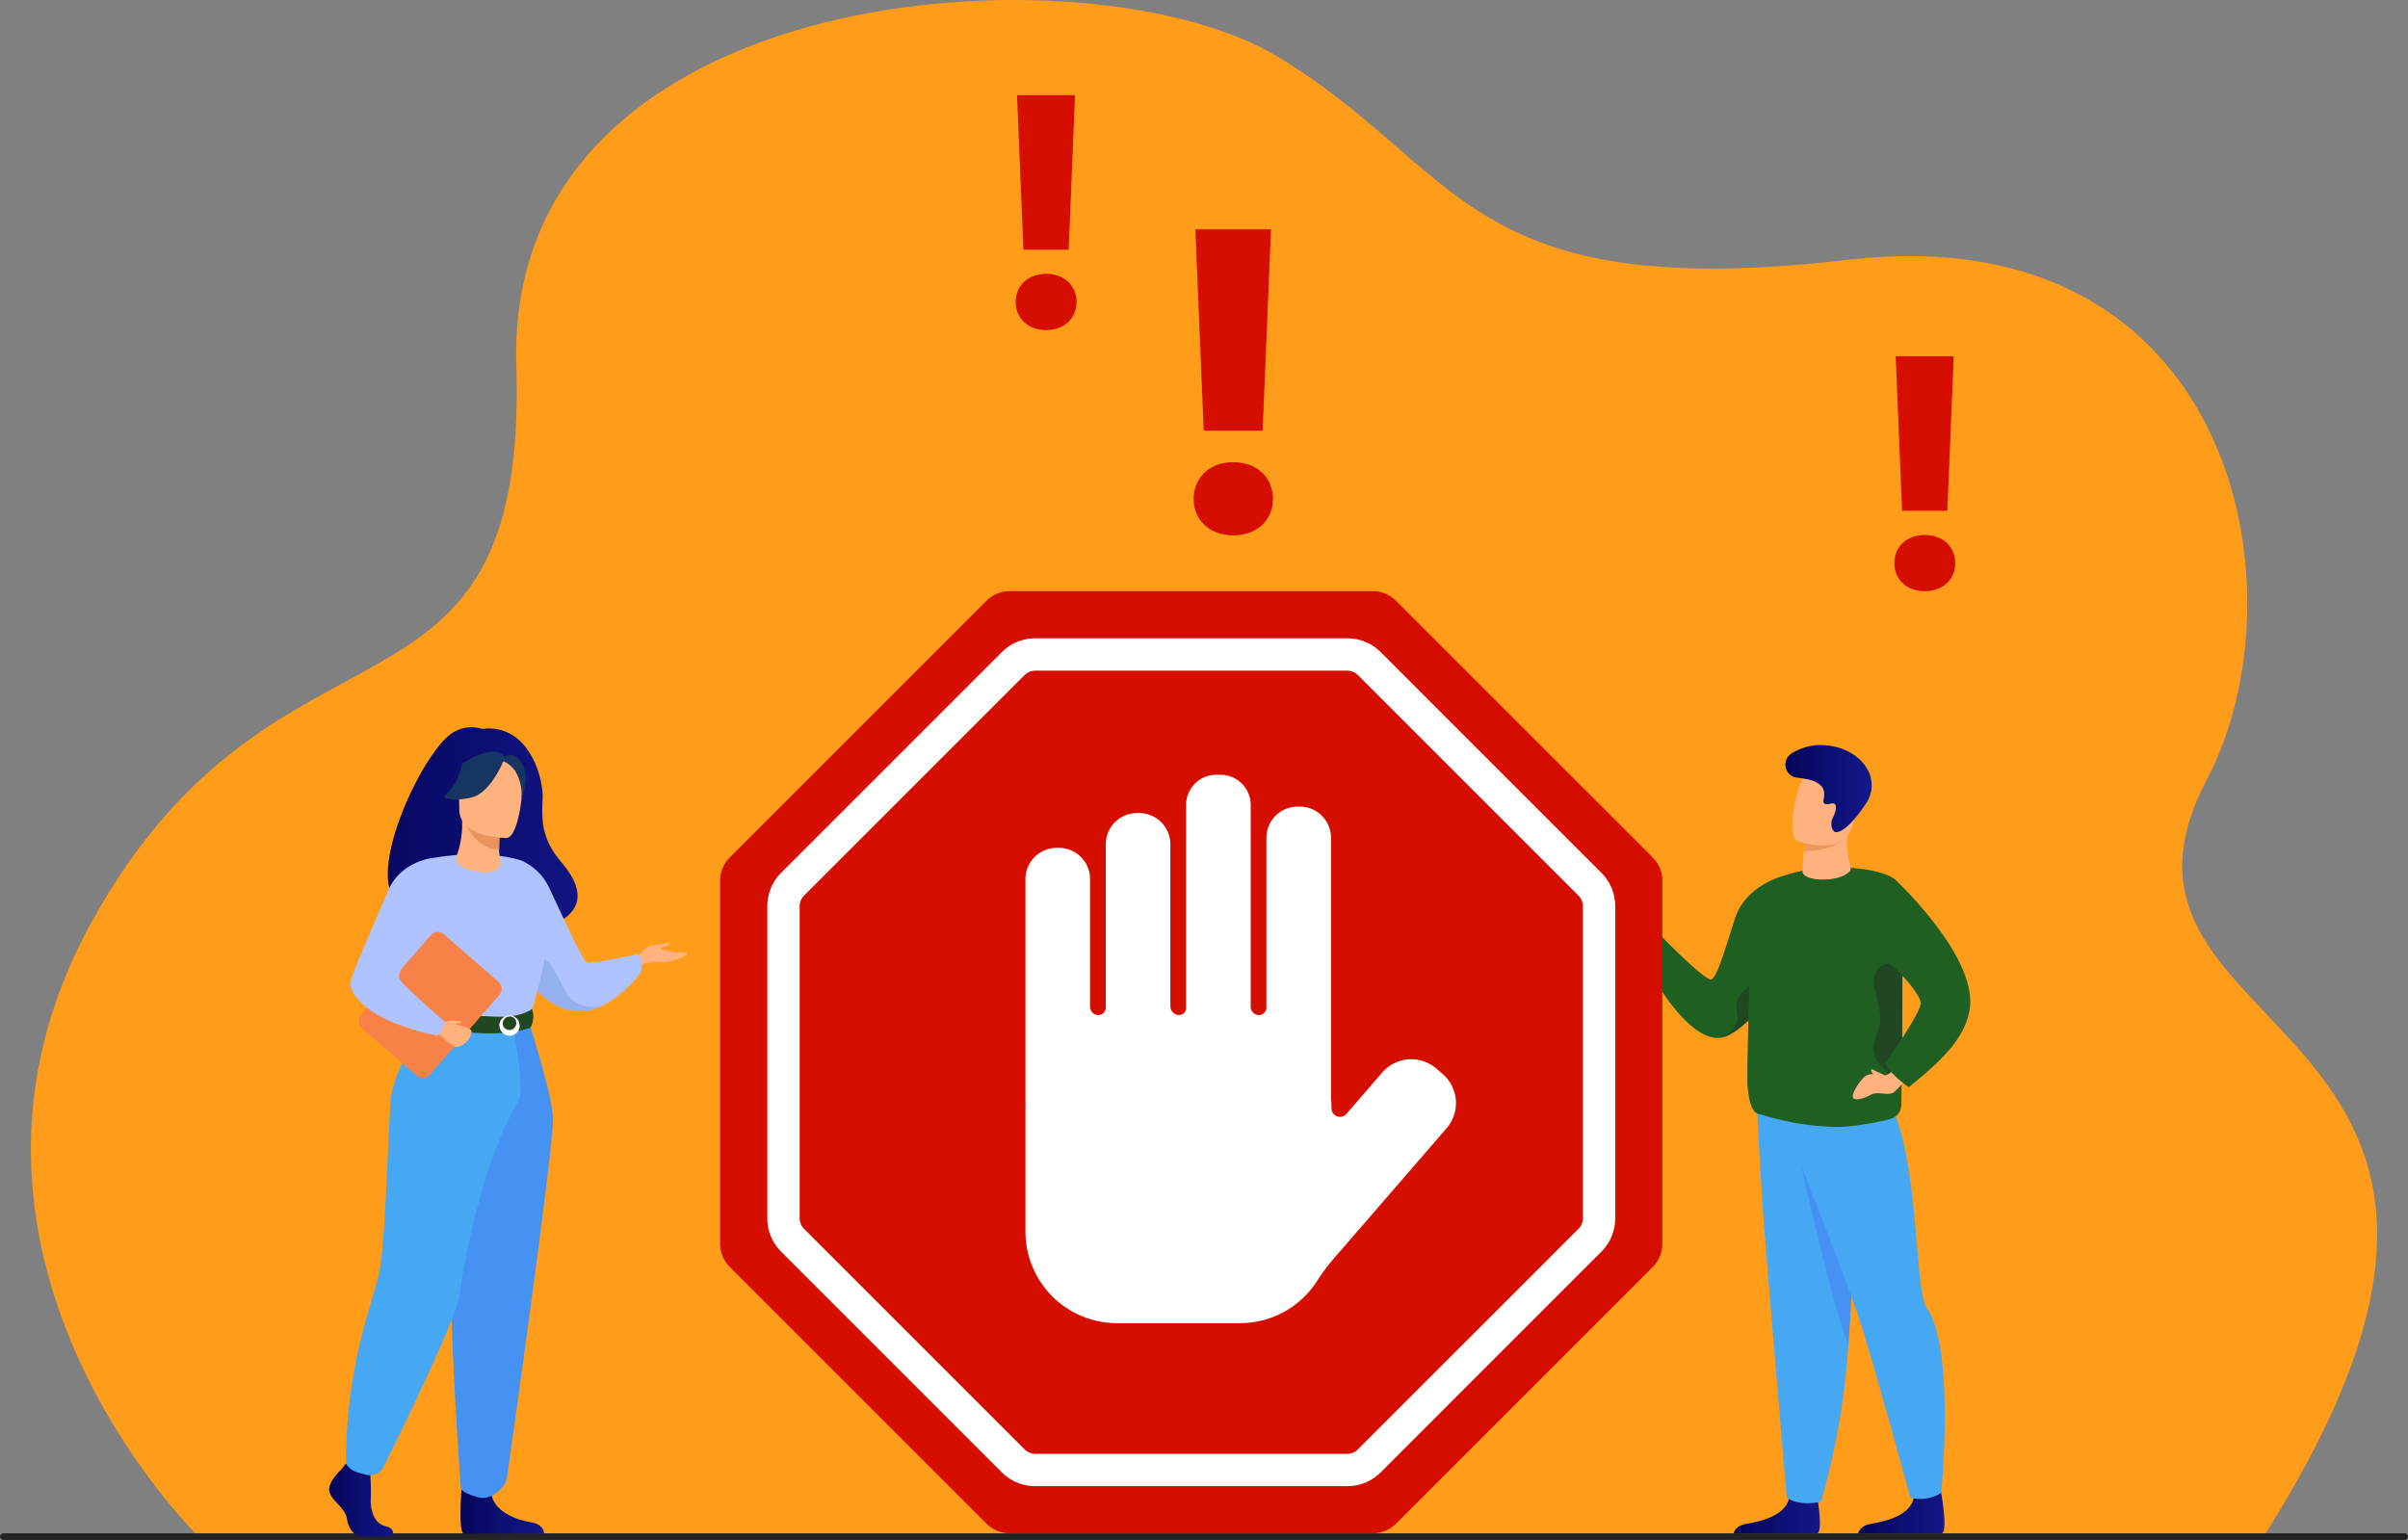 <svg xmlns="http://www.w3.org/2000/svg" xmlns:xlink="http://www.w3.org/1999/xlink" width="576.974" height="369.014" viewBox="0 0 576.974 369.014">
  <rect x="0" y="0" width="576.974" height="369.014" fill="#808080" stroke="none"/>
  <defs>
    <linearGradient id="linear-gradient" y1="0.5" x2="1" y2="0.5" gradientUnits="objectBoundingBox">
      <stop offset="0" stop-color="#040559"/>
      <stop offset="1" stop-color="#14188a"/>
    </linearGradient>
  </defs>
  <g id="Grupo_40351" data-name="Grupo 40351" transform="translate(-184.864 -144.999)">
    <path id="Caminho_14398" data-name="Caminho 14398" d="M258.413,513.35s-70.024-67.965-25.475-147.928,104.381-39.75,101.485-132.82,137.6-101.066,182.324-74.079,44.453,59.488,136.775,48.735,109.96,78.89,85.941,124.577c-34.078,64.822,94.582,54.131,13.512,181.516Z" transform="translate(-25.841)" fill="#FF9C1A"/>
    <rect id="Retângulo_18864" data-name="Retângulo 18864" width="576.974" height="1.585" rx="0.792" transform="translate(184.864 512.428)" fill="#232323"/>
    <g id="Grupo_40344" data-name="Grupo 40344" transform="translate(470.872 199.96)">
      <g id="Grupo_40343" data-name="Grupo 40343">
        <path id="Caminho_14399" data-name="Caminho 14399" d="M1469.132,456.381a8.932,8.932,0,0,1,.677-3.5,8.183,8.183,0,0,1,1.912-2.785,8.779,8.779,0,0,1,2.971-1.838,10.945,10.945,0,0,1,3.913-.66,11.2,11.2,0,0,1,3.942.66,8.733,8.733,0,0,1,3,1.838,8.2,8.2,0,0,1,1.912,2.785,8.948,8.948,0,0,1,.677,3.5,8.739,8.739,0,0,1-.677,3.474,8.252,8.252,0,0,1-1.912,2.757,8.71,8.71,0,0,1-3,1.838,11.2,11.2,0,0,1-3.942.66,10.951,10.951,0,0,1-3.913-.66,8.753,8.753,0,0,1-2.971-1.838,8.237,8.237,0,0,1-1.912-2.757A8.72,8.72,0,0,1,1469.132,456.381Zm16.533-16.342h-14.121l-2-48.25h18.122Z" transform="translate(-1469.132 -391.789)" fill="#D60E00"/>
      </g>
    </g>
    <g id="Grupo_40346" data-name="Grupo 40346" transform="translate(428.235 167.811)">
      <g id="Grupo_40345" data-name="Grupo 40345">
        <path id="Caminho_14400" data-name="Caminho 14400" d="M1277.678,297a6.86,6.86,0,0,1,.519-2.689,6.286,6.286,0,0,1,1.468-2.138,6.741,6.741,0,0,1,2.28-1.411,8.4,8.4,0,0,1,3-.507,8.592,8.592,0,0,1,3.026.507,6.7,6.7,0,0,1,2.3,1.411,6.3,6.3,0,0,1,1.467,2.138,6.869,6.869,0,0,1,.519,2.689,6.711,6.711,0,0,1-.519,2.667,6.336,6.336,0,0,1-1.467,2.116,6.683,6.683,0,0,1-2.3,1.411,8.6,8.6,0,0,1-3.026.507,8.406,8.406,0,0,1-3-.507,6.721,6.721,0,0,1-2.28-1.411,6.325,6.325,0,0,1-1.468-2.116A6.7,6.7,0,0,1,1277.678,297Zm12.689-12.543h-10.838l-1.535-37.031H1291.9Z" transform="translate(-1277.678 -247.431)" fill="#D60E00"/>
      </g>
    </g>
    <g id="Grupo_40348" data-name="Grupo 40348" transform="translate(638.771 230.381)">
      <g id="Grupo_40347" data-name="Grupo 40347">
        <path id="Caminho_14401" data-name="Caminho 14401" d="M2223.052,577.964a6.854,6.854,0,0,1,.52-2.689,6.28,6.28,0,0,1,1.468-2.138,6.744,6.744,0,0,1,2.28-1.411,8.4,8.4,0,0,1,3-.507,8.6,8.6,0,0,1,3.025.507,6.7,6.7,0,0,1,2.3,1.411,6.294,6.294,0,0,1,1.467,2.138,6.869,6.869,0,0,1,.52,2.689,6.7,6.7,0,0,1-.52,2.667,6.325,6.325,0,0,1-1.468,2.116,6.68,6.68,0,0,1-2.3,1.41,8.583,8.583,0,0,1-3.025.507,8.4,8.4,0,0,1-3-.507,6.721,6.721,0,0,1-2.28-1.41,6.319,6.319,0,0,1-1.468-2.116,6.693,6.693,0,0,1-.521-2.667Zm12.689-12.543H2224.9l-1.536-37.031h13.909Z" transform="translate(-2223.052 -528.39)" fill="#D60E00"/>
      </g>
    </g>
    <path id="Caminho_14402" data-name="Caminho 14402" d="M1989.2,1106.332a73.045,73.045,0,0,1-7.979,11.9h0c-3.029,3.616-6.13,6.365-8.746,7.3l-.02.007c-.137.047-.271.092-.406.128a.032.032,0,0,1-.02,0h0a4.767,4.767,0,0,1-1.52.195c-8.586-.385-17.637-18.8-17.637-18.8a6.55,6.55,0,0,1,1.906-3.726,7.722,7.722,0,0,1,2.578-1.7s9.248,9.5,11.508,10.181c1.421.428,3.289-6.2,5.966-14.532s12.084-10.383,12.084-10.383S1996.432,1092.925,1989.2,1106.332Z" transform="translate(-1374.269 -732.139)" fill="#1f6022"/>
    <path id="Caminho_14403" data-name="Caminho 14403" d="M2048.088,1204.907h0c-3.029,3.616-6.129,6.365-8.746,7.3l-.02.007-.406.128-.022.007h0c.094-.063,2.9-1.515,3.334-4.21.449-2.755-2.465-5.008,4.858-9.268C2051.356,1196.382,2048.088,1204.907,2048.088,1204.907Z" transform="translate(-1441.135 -818.816)" fill="#1f4822"/>
    <path id="Caminho_14404" data-name="Caminho 14404" d="M2050.075,1756.3H2070.2c1.442-.978-.389-10.538-.389-10.538s-5.493-2.084-6.442,2.154-7,5.582-10.2,6.1C2050.986,1754.371,2050.294,1755.574,2050.075,1756.3Z" transform="translate(-1449.826 -1243.872)" fill="url(#linear-gradient)"/>
    <path id="Caminho_14405" data-name="Caminho 14405" d="M2099.666,1325.807s-.635,11.741-1.428,25.345c-.572,9.755-1.222,20.469-1.78,28.493-.074,1.065-.148,2.083-.217,3.044-.02.3-.043.594-.065.89a178.887,178.887,0,0,1-6.26,33.755c-5.658,1.193-8.214-.989-8.214-.989s-3.9-45.693-5.343-64.122c-1.063-13.566-1.969-33.318-1.969-33.318Z" transform="translate(-1468.726 -912.476)" fill="#46a7f2"/>
    <path id="Caminho_14406" data-name="Caminho 14406" d="M2135.971,1413.987c-.572,9.755-1.222,20.469-1.78,28.493-3.7-8.726-11.256-42.736-11.256-42.736Z" transform="translate(-1506.459 -975.311)" fill="#4692f2"/>
    <path id="Caminho_14407" data-name="Caminho 14407" d="M2184.1,1756.3h20.126c1.441-.978-.389-10.538-.389-10.538s-5.493-2.084-6.441,2.154-7,5.582-10.2,6.1C2185.015,1754.371,2184.323,1755.574,2184.1,1756.3Z" transform="translate(-1554.007 -1243.872)" fill="url(#linear-gradient)"/>
    <path id="Caminho_14408" data-name="Caminho 14408" d="M2098.939,1315.279s14.372,35.775,18.966,49.336c3.273,9.659,12.5,43.546,12.5,43.546a9.275,9.275,0,0,0,7.387-1.14s3.434-34.621-3.5-44.383c-3.68-5.179-.915-53.838-15.835-54.255S2098.939,1315.279,2098.939,1315.279Z" transform="translate(-1487.808 -904.283)" fill="#46a7f2"/>
    <path id="Caminho_14409" data-name="Caminho 14409" d="M2101.845,1125.035c-.061,5.087-.116,8.822-.1,9.766.04,3.078-1.928,3.773-3.957,4.242,0,0-1.875.4-4.24.8a46.649,46.649,0,0,1-7.082.758,63.879,63.879,0,0,1-18.536-3.051c-1.9,0-2.764-2.937-3.076-7.037-.211-2.776.646-30.455.754-37.367.073-4.957,2.8-9.537,3.555-10.208,7.047-6.23,27.84-5.446,31.583-1.148.926,1.063,1.2,11.311,1.226,22.536C2101.989,1111.557,2101.915,1119.188,2101.845,1125.035Z" transform="translate(-1461.286 -725.546)" fill="#1f6022"/>
    <path id="Caminho_14410" data-name="Caminho 14410" d="M2135.538,1049.059c-2.654,2.876-11.57,2.45-11.306-.061.036-.309.094-2.148.123-2.432.022-.229.045-.453.063-.664q.091-.928.15-1.639c.119-1.377.157-2.123.157-2.123h.009c.255-.072,5.988-1.7,8.84-2.374a4.6,4.6,0,0,1,1.581-.262C2134.28,1045.909,2136.408,1048.115,2135.538,1049.059Z" transform="translate(-1507.464 -695.276)" fill="#ffb27d"/>
    <path id="Caminho_14411" data-name="Caminho 14411" d="M2135.07,1042.664s-2.394,2.433-9.308,2.608c.119-1.377.157-2.123.157-2.123h.009c.256-.072,5.989-1.7,8.84-2.374C2135.27,1040.98,2134.6,1042.319,2135.07,1042.664Z" transform="translate(-1508.657 -696.284)" fill="#ed975d"/>
    <path id="Caminho_14412" data-name="Caminho 14412" d="M2114.479,988.9a21.62,21.62,0,0,0,3.982.928c3.264.441,7.555.181,8.9-3.768,2.271-6.646,5.172-10.632-1.511-13.346-3.577-1.453-5.866-1.53-7.421-.976a5.377,5.377,0,0,0-2.75,2.38C2114.386,976.149,2111.776,987.732,2114.479,988.9Z" transform="translate(-1498.97 -642.372)" fill="#ffb27d"/>
    <path id="Caminho_14413" data-name="Caminho 14413" d="M2107.2,948.708a3.153,3.153,0,0,0,1.205,5.737,23.161,23.161,0,0,1,3.918.719c1.662.738,3.09,1.522,2.7,4.1-.133.877-.561,1.945,1.7,1.415a1.1,1.1,0,0,1,.82.049c.937.555-.26,3.248-.621,3.831,0,0-.519,1.929.633,2.868.139.112,2.4,1.1,7.859-7.248a7.754,7.754,0,0,0,.352-7.106c-1.323-2.843-5.012-6.438-11.963-6.438A13.256,13.256,0,0,0,2107.2,948.708Z" transform="translate(-1493.13 -623.109)" fill="url(#linear-gradient)"/>
    <path id="Caminho_14414" data-name="Caminho 14414" d="M2207.408,1205.431c-1.015,4.719-.757,4.769-2.314,3.531-6.347-5.045-4.492-7.687-3.082-12.059s-3.54-11.21,0-14.124c3.462-2.849,5.434,1.744,5.52,1.948C2207.552,1191.952,2207.478,1199.584,2207.408,1205.431Z" transform="translate(-1566.848 -805.941)" fill="#1f4822"/>
    <path id="Caminho_14415" data-name="Caminho 14415" d="M2189.885,1285.014s-2.392,3.912-3.96,3.774-3.685-.723-4.907.443-3.191,4.174-2.641,4.975,2.763.091,4.353-.786,4.094.432,5.428-.564a46.625,46.625,0,0,0,4.53-4.952Z" transform="translate(-1549.481 -886.131)" fill="#ffb27d"/>
    <path id="Caminho_14416" data-name="Caminho 14416" d="M2211.148,1093.576s19.854,18.682,17.276,31.11c-1.175,5.662-4.82,10.44-14.535,18.175,0,0-4.6-3.176-5.6-5.754,0,0,8.818-12.421,8.478-14.536-.417-2.589-6.437-9.08-8.6-10.089S2206.2,1095.744,2211.148,1093.576Z" transform="translate(-1571.691 -737.327)" fill="#1f6022"/>
    <path id="Caminho_14417" data-name="Caminho 14417" d="M2201.235,1296.963s-2.093-.915-2.765-1.308-.523.243-.318.56a2.322,2.322,0,0,0,1.588,1.1,2.626,2.626,0,0,0,1.5-.352Z" transform="translate(-1564.791 -894.306)" fill="#ffb27d"/>
    <path id="Caminho_14418" data-name="Caminho 14418" d="M611.637,970.366c-.718-1.384,15.66-6.37,15.92,7.293,0,0,30.681-.754,16.031-17.855-5.072-5.92-4.55-10.815-4.4-15.371s-3.159-17.8-14.515-16.468a8.458,8.458,0,0,0-6.685.715C609.549,933.059,590.641,975.4,611.637,970.366Z" transform="translate(-324.299 -608.306)" fill="url(#linear-gradient)"/>
    <path id="Caminho_14419" data-name="Caminho 14419" d="M870.234,1163.375s2-3.04,3.607-3.1,4.59-.894,4.352-.3-2.086.656-2.265,1.013,2.742.894,3.577.954,2.8,0,2.742.417-3.546,2.146-6.005,1.908a16.68,16.68,0,0,0-5.5.715Z" transform="translate(-532.737 -788.775)" fill="#ffb27d"/>
    <path id="Caminho_14420" data-name="Caminho 14420" d="M740.543,1095.662a29.95,29.95,0,0,0,3.055,4.62c2.373,2.972,6.032,6.406,10.626,7.084a11.407,11.407,0,0,0,6.313-1.025h.007c5.58-2.477,9.775-8.173,9.775-8.173a4.587,4.587,0,0,0-.626-4.5s-11.267,2.534-12.34,2-7.67-15.172-8.858-17.61a13.364,13.364,0,0,0-6.534-6.667Z" transform="translate(-431.929 -720.078)" fill="#aec3ff"/>
    <path id="Caminho_14421" data-name="Caminho 14421" d="M753.022,1180.3c2.373,2.972,6.032,6.406,10.626,7.084a11.407,11.407,0,0,0,6.313-1.025c-.218.029-5.791.717-8.012-3.257-2.266-4.054-4.716-10.492-8.082-8.346C752.415,1175.682,752.48,1177.983,753.022,1180.3Z" transform="translate(-441.353 -800.096)" fill="#94b0ed"/>
    <path id="Caminho_14422" data-name="Caminho 14422" d="M541.835,1721.317s-3.438,3.137-2.767,5.367,3.773,3.715,4.193,6.44,2.1,4.211,3.606,4.211h7.2s1.111-1.917-1.572-2.5-3.7-3.78-3.527-6.752a52.393,52.393,0,0,0-.251-6.935l-5.7-1.322Z" transform="translate(-275.255 -1224.114)" fill="url(#linear-gradient)"/>
    <path id="Caminho_14423" data-name="Caminho 14423" d="M680.792,1732.485s-1.237,13.292.273,14.035l19.316-.04s0-2.229-3.1-2.725-8.553-2.312-9.475-6.357S680.792,1732.485,680.792,1732.485Z" transform="translate(-385.113 -1233.95)" fill="url(#linear-gradient)"/>
    <path id="Caminho_14424" data-name="Caminho 14424" d="M615.289,1081.13a76.894,76.894,0,0,0,0,8.928c.192,3.228,3.457,7.552,3.92,8.621,1.162,2.682,2.473,3.119,2.473,3.119l10.142,2.486,3.566.873,11.245-3.359s5.122-14.3,3.065-22.344a61.848,61.848,0,0,0-5.2-13.636s-7.624-3.009-21.124-.762Z" transform="translate(-334.47 -714.51)" fill="#aec3ff"/>
    <path id="Caminho_14425" data-name="Caminho 14425" d="M629.066,1174.749c.191,3.228.488,6.234.951,7.3,1.162,2.682,2.473,3.119,2.473,3.119l10.142,2.486,4.4-1.3s-14.7-2.228-13.075-14.879Z" transform="translate(-345.278 -797.884)" fill="#f2ccaa"/>
    <path id="Caminho_14426" data-name="Caminho 14426" d="M688.158,1242.691s5.569,17.334,5.927,23.236S683.44,1349.765,683,1352.484c-.417,2.563-3.6,4.2-3.6,4.2a4.816,4.816,0,0,1-3.553.273c-2.9-.818-3.815-1.8-3.815-1.8s-4.334-55.584-1.652-75.439a314.514,314.514,0,0,0,2.714-37.026Z" transform="translate(-376.707 -853.234)" fill="#4692f2"/>
    <path id="Caminho_14427" data-name="Caminho 14427" d="M577.17,1240.371s-8.495,11.4-9.287,19.1-1.242,34.769-2.93,42.28-7.886,21.966-7.886,45.394a4.673,4.673,0,0,0,2.634,2.058,21.659,21.659,0,0,0,2.316.641,3.641,3.641,0,0,0,4.073-1.933c4.191-8.438,17.541-35.653,18.225-41.3.484-4,4.7-30.457,13.894-45.983,2.207-3.727-1.355-18.551-1.355-18.551Z" transform="translate(-289.313 -851.43)" fill="#46a7f2"/>
    <path id="Caminho_14428" data-name="Caminho 14428" d="M667.616,1230.676s-2.236,1.769-6.677,1.858c-5.3.107-18.45-1.353-18.45-1.353a10.87,10.87,0,0,0-.56,3.355s16.055,4.05,25.357.591a5.879,5.879,0,0,0,.33-4.451Z" transform="translate(-355.275 -843.895)" fill="#1f4822"/>
    <g id="Grupo_40349" data-name="Grupo 40349" transform="translate(304.516 387.731)">
      <path id="Caminho_14429" data-name="Caminho 14429" d="M722.139,1237.682a2.439,2.439,0,1,1,2.421,2.74,2.6,2.6,0,0,1-2.421-2.74Zm.8,0a1.644,1.644,0,1,0,1.618-1.937,1.8,1.8,0,0,0-1.616,1.937Z" transform="translate(-722.139 -1234.942)" fill="#fff"/>
    </g>
    <path id="Caminho_14430" data-name="Caminho 14430" d="M571.789,1170.9l13.037,11.352a2.261,2.261,0,0,0,3.191-.22l16.635-19.1a2.261,2.261,0,0,0-.22-3.191L591.4,1148.389a2.262,2.262,0,0,0-3.191.22l-16.635,19.1A2.262,2.262,0,0,0,571.789,1170.9Z" transform="translate(-300.153 -779.498)" fill="#f78248"/>
    <path id="Caminho_14431" data-name="Caminho 14431" d="M657.116,1244.992c.185.049,6.925.841,6.926,2.234,0,1.61-1.975,3.768-3.837,3.666-.755-.041-4.231-3.239-4.231-3.239Z" transform="translate(-366.193 -855.022)" fill="#ffb27d"/>
    <path id="Caminho_14432" data-name="Caminho 14432" d="M675.942,1036.038a22.421,22.421,0,0,0,1.2-8.2l.509.1,8.561,1.7s-.2,2.695-.2,5.233v.063c-.01,2.2,1.489,4.416-2.047,5.291C682.875,1040.492,674.332,1039.944,675.942,1036.038Z" transform="translate(-381.558 -686.23)" fill="#ffb27d"/>
    <path id="Caminho_14433" data-name="Caminho 14433" d="M692.89,1029.985s-.2,2.694-.2,5.233c-4.791-.135-7.323-4.505-8.361-6.928Z" transform="translate(-388.234 -686.58)" fill="#e8945b"/>
    <path id="Caminho_14434" data-name="Caminho 14434" d="M689.921,979.936s-11.335.187-11.343-6.873-1.476-11.792,5.761-12.21,8.646,2.275,9.222,4.631S692.87,979.706,689.921,979.936Z" transform="translate(-383.665 -634.128)" fill="#ffb27d"/>
    <path id="Caminho_14435" data-name="Caminho 14435" d="M676.781,955.219s-3.1,8.283-7.866,9.508-6.829-.051-6.829-.051a13.486,13.486,0,0,0,4.411-7.968S674.44,951.276,676.781,955.219Z" transform="translate(-370.944 -628.667)" fill="#163560"/>
    <path id="Caminho_14436" data-name="Caminho 14436" d="M724.618,958.533a7.031,7.031,0,0,1,3.249,2.539,11.412,11.412,0,0,1,1.532,6.482s2.338-5.63-.289-8.816C726.323,955.361,724.618,958.533,724.618,958.533Z" transform="translate(-419.55 -631.308)" fill="#163560"/>
    <path id="Caminho_14437" data-name="Caminho 14437" d="M661.1,1243.612a7.706,7.706,0,0,1,2.7-.368c1.079.151,1.878-.021,1.878.281s-1.394.443-1.69.588A14.68,14.68,0,0,1,661.1,1243.612Z" transform="translate(-370.182 -853.643)" fill="#ffb27d"/>
    <path id="Caminho_14438" data-name="Caminho 14438" d="M582.018,1067.964s-8.046.564-11.131,8.062-8.936,20.086-8.936,22.2,3.269,8.646,20.824,12.4c0,0,1.816-1.91,1.706-3.421,0,0-10.959-9.413-10.929-10.513.056-2.081,1.8-4.828,11.418-14.453C587.586,1079.627,582.018,1067.964,582.018,1067.964Z" transform="translate(-293.109 -717.419)" fill="#aec3ff"/>
    <path id="Caminho_14439" data-name="Caminho 14439" d="M1116.015,781.076h-86.95a7.929,7.929,0,0,0-5.606,2.322l-61.483,61.483a7.929,7.929,0,0,0-2.322,5.606v86.95a7.928,7.928,0,0,0,2.323,5.608l61.482,61.482a7.928,7.928,0,0,0,5.606,2.322h86.95a7.927,7.927,0,0,0,5.606-2.322l61.483-61.483a7.928,7.928,0,0,0,2.322-5.607v-86.95a7.93,7.93,0,0,0-2.322-5.606L1121.621,783.4a7.929,7.929,0,0,0-5.606-2.324Z" transform="translate(-602.243 -494.421)" fill="#D60E00"/>
    <g id="Grupo_40350" data-name="Grupo 40350" transform="translate(368.713 297.957)">
      <path id="Caminho_14440" data-name="Caminho 14440" d="M1149.346,1034.994H1074.63a11.322,11.322,0,0,1-8.057-3.337l-52.832-52.833a11.318,11.318,0,0,1-3.337-8.056V896.052a11.319,11.319,0,0,1,3.338-8.057l52.832-52.832a11.321,11.321,0,0,1,8.057-3.338h74.716a11.319,11.319,0,0,1,8.057,3.338L1210.235,888a11.319,11.319,0,0,1,3.337,8.057v74.717a11.318,11.318,0,0,1-3.337,8.056l-52.832,52.833A11.32,11.32,0,0,1,1149.346,1034.994ZM1074.63,839.573a3.621,3.621,0,0,0-2.579,1.068l-52.832,52.832a3.623,3.623,0,0,0-1.068,2.578v74.717a3.622,3.622,0,0,0,1.068,2.578l52.833,52.833a3.623,3.623,0,0,0,2.578,1.068h74.716a3.623,3.623,0,0,0,2.579-1.068l52.833-52.832a3.625,3.625,0,0,0,1.068-2.578V896.052a3.624,3.624,0,0,0-1.068-2.578l-52.833-52.833a3.622,3.622,0,0,0-2.579-1.068Z" transform="translate(-1010.403 -831.825)" fill="#fff"/>
    </g>
    <path id="Caminho_14441" data-name="Caminho 14441" d="M1388.166,1050.4l-1.522-1.318a9.224,9.224,0,0,0-12.973.933l-8.6,9.93a2.027,2.027,0,0,1-3.559-1.327h0a21.845,21.845,0,0,0-.124-2.326v-62.52a7.487,7.487,0,0,0-7.465-7.465h-.551a7.487,7.487,0,0,0-7.465,7.465v40.687a1.788,1.788,0,0,1-1.788,1.787h0a1.974,1.974,0,0,1-1.974-1.974V985.889a7.236,7.236,0,0,0-7.215-7.215h-1.051a7.236,7.236,0,0,0-7.215,7.215v48.7a1.655,1.655,0,0,1-1.655,1.655h0a2.106,2.106,0,0,1-2.106-2.106V995.315a7.487,7.487,0,0,0-7.465-7.465h-.551a7.487,7.487,0,0,0-7.465,7.465v39.14a1.791,1.791,0,0,1-1.791,1.791h0a1.97,1.97,0,0,1-1.97-1.97v-30.622a7.487,7.487,0,0,0-7.465-7.465h-.552a7.487,7.487,0,0,0-7.465,7.465v53.766c0,.149.006.3.015.444-.009.25-.015.5-.015.753v29.594a21.933,21.933,0,0,0,21.869,21.869h29.594a21.9,21.9,0,0,0,18.395-10.08,46.229,46.229,0,0,1,3.876-5.233l27.187-31.4a9.224,9.224,0,0,0-.933-12.967Z" transform="translate(-857.607 -648.014)" fill="#fff"/>
  </g>
</svg>
